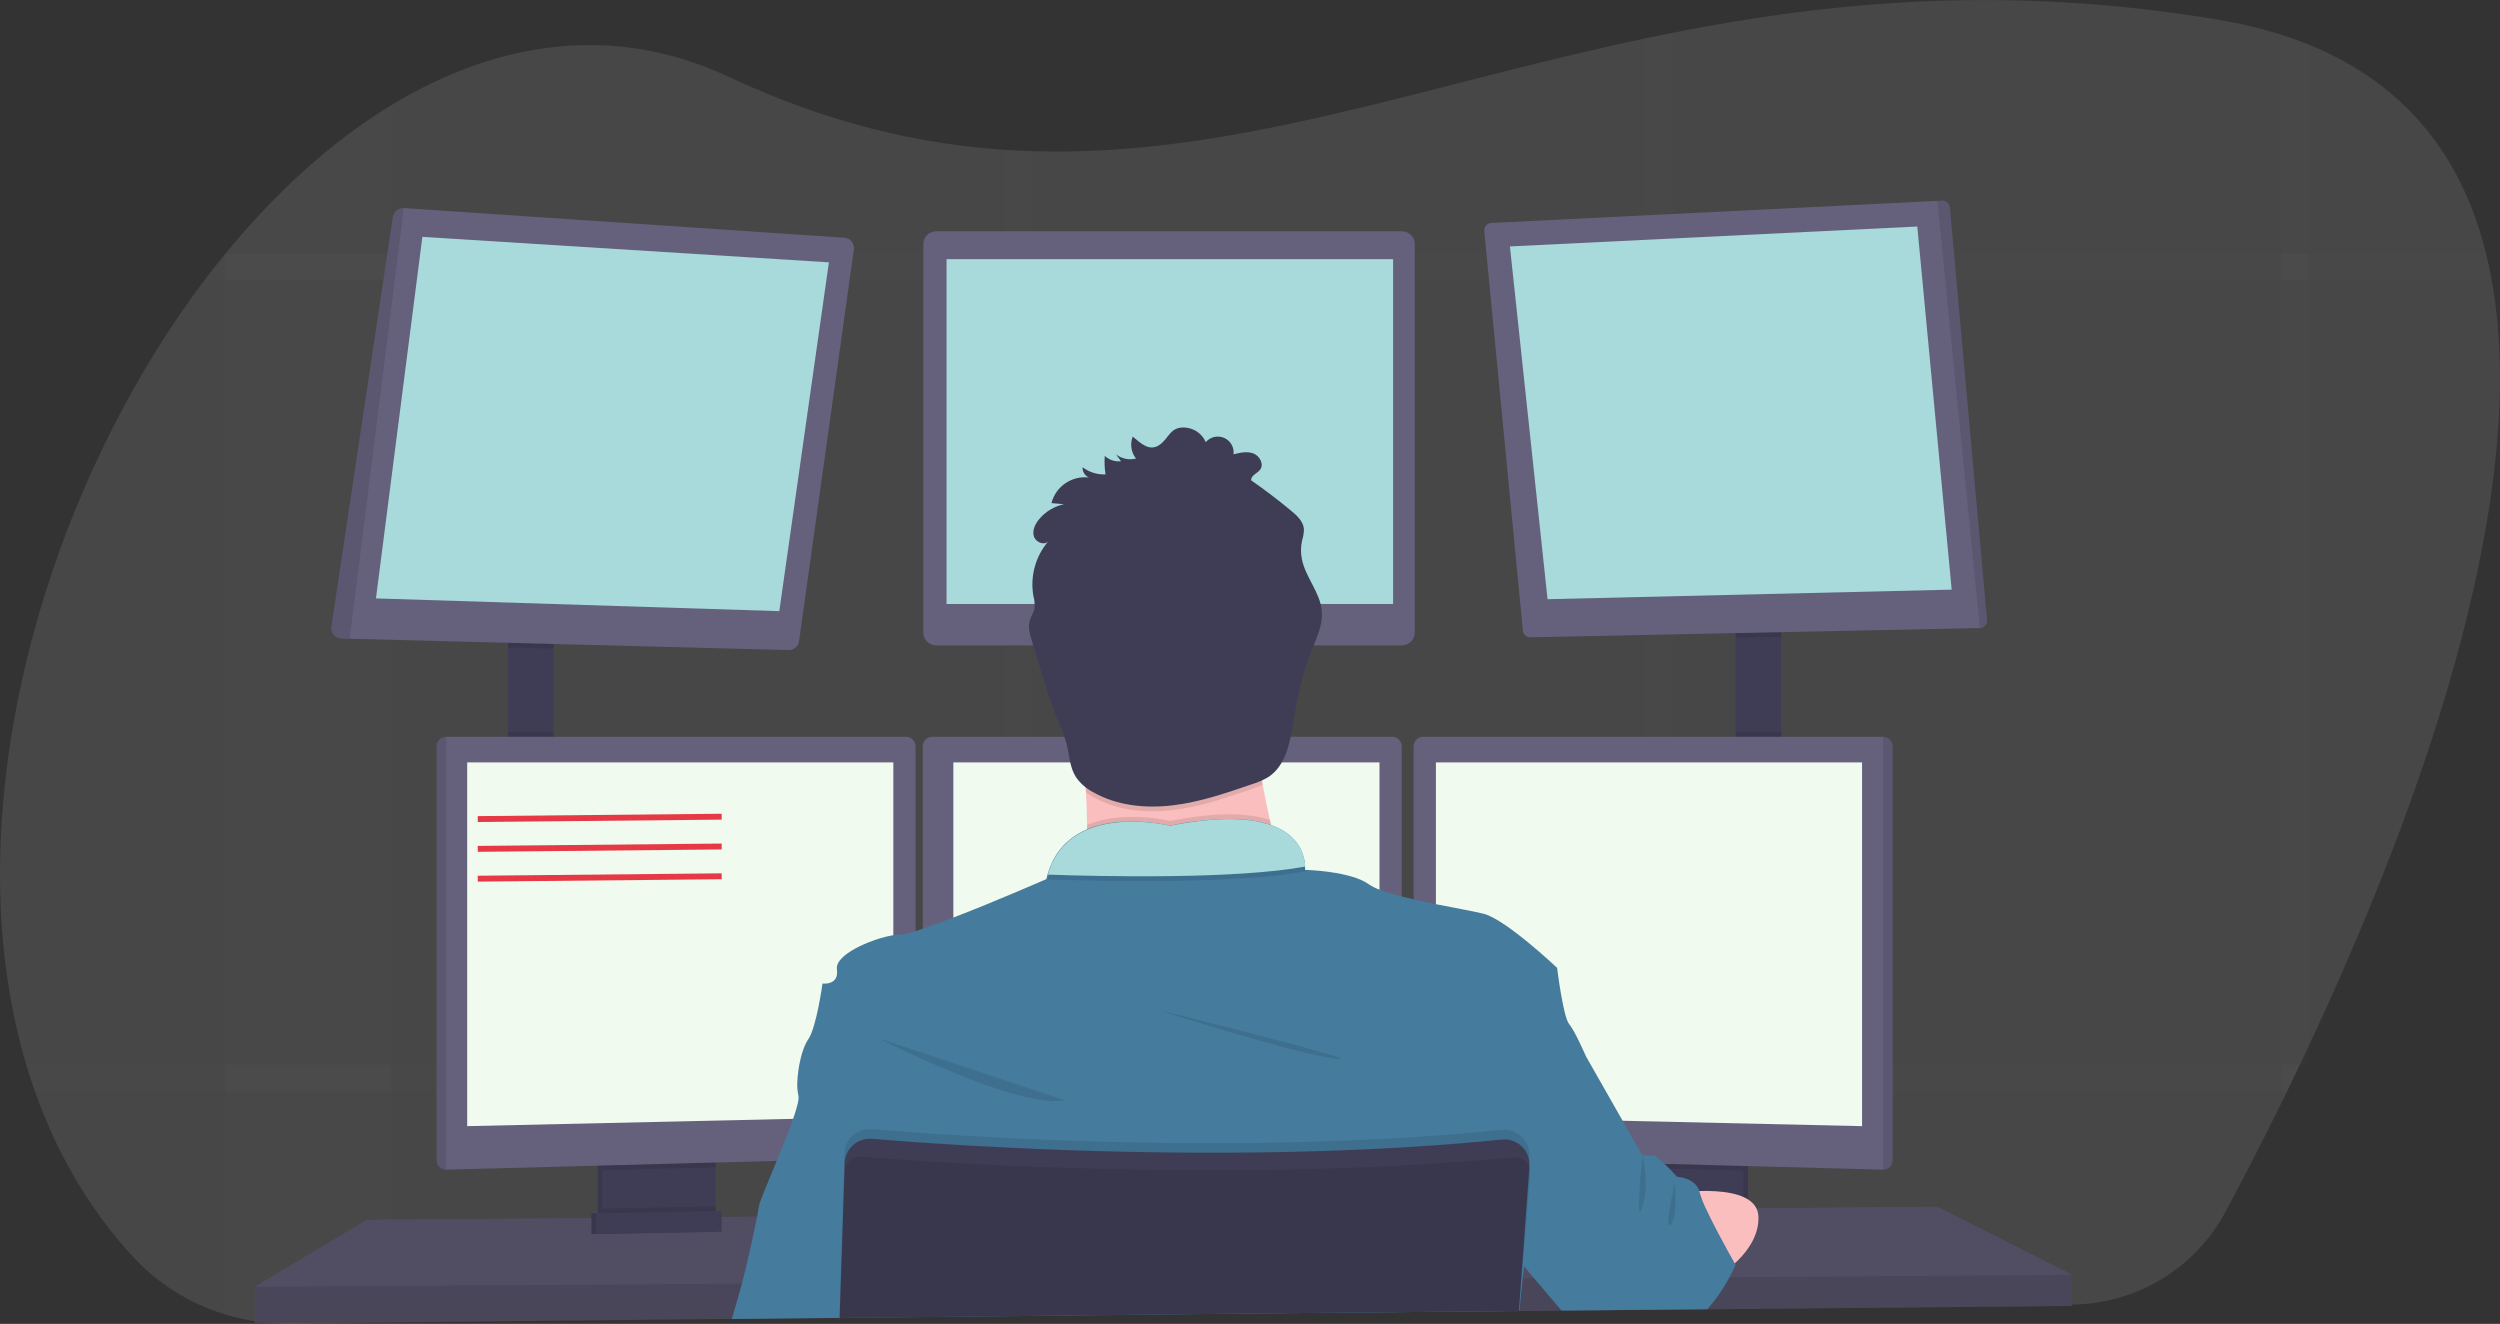 <svg width="846" height="448" viewBox="0 0 846 448" fill="none" xmlns="http://www.w3.org/2000/svg">
<rect x="0" y="0" width="846" height="448" fill="#333333" stroke="none"/>
<g clip-path="url(#clip0)">
<path opacity="0.1" d="M781.136 354.256C780.193 356.277 779.253 358.271 778.316 360.238C776.854 363.294 775.411 366.291 773.986 369.228C773.353 370.529 772.719 371.807 772.101 373.084C765.114 387.288 758.591 399.851 753.05 410.182C748.022 419.544 740.557 427.387 731.436 432.892C722.316 438.396 711.875 441.358 701.209 441.468L578.004 442.802H576.704L566.142 442.915L557.108 443.012L529.404 443.311H528.283L514.179 443.465H513.748L426.818 444.403L349.223 445.211L340.197 445.308L284.139 445.914H284.074L247.718 446.302H247.328L132.369 447.539L97.979 447.911C90.64 447.994 83.332 446.952 76.312 444.823C64.094 441.151 53.115 434.233 44.554 424.815C29.784 408.622 19.019 389.729 11.788 369.228C10.743 366.269 9.768 363.273 8.864 360.238C-16.167 276.042 14.348 167.415 69.268 94.722C71.57 91.683 73.909 88.718 76.287 85.829L76.344 85.765C93.234 65.134 112.172 47.899 132.345 35.643C168.092 13.889 207.698 7.761 246.654 26.023C279.614 41.48 310.389 48.748 340.221 50.72C343.236 50.914 346.25 51.06 349.248 51.148C417.679 53.291 481.812 28.755 557.124 12.918C560.122 12.288 563.128 11.665 566.158 11.075C619.884 0.437 679.484 -5.174 750.361 6.621C757.724 7.818 764.99 9.547 772.101 11.795C775.227 12.797 778.238 13.875 781.136 15.028C814.965 28.723 833.416 54.026 841.255 85.733C841.997 88.675 842.639 91.669 843.181 94.714C857.082 170.98 816.371 279.162 781.136 354.256Z" fill="white"/>
<g opacity="0.1">
<path opacity="0.1" d="M132.345 35.643V447.628L97.955 448C90.616 448.083 83.308 447.041 76.287 444.912V85.765H76.344C93.234 65.11 112.172 47.874 132.345 35.643Z" fill="#F8F1F1"/>
<path opacity="0.1" d="M843.222 94.722H69.268C71.57 91.683 73.909 88.718 76.287 85.83V85.765H841.296C842.038 88.691 842.68 91.677 843.222 94.722Z" fill="#F8F1F1"/>
<path opacity="0.1" d="M781.136 15.037V360.23H778.316C776.854 363.286 775.411 366.283 773.986 369.22C773.353 370.521 772.719 371.799 772.101 373.076V11.771C775.226 12.773 778.238 13.862 781.136 15.037Z" fill="#F8F1F1"/>
<path opacity="0.1" d="M566.158 11.051V442.947L557.124 443.044V12.894C560.122 12.264 563.128 11.641 566.158 11.051Z" fill="#F8F1F1"/>
<path opacity="0.1" d="M349.248 51.124V445.292L340.221 445.389V50.696C343.236 50.89 346.25 51.003 349.248 51.124Z" fill="#F8F1F1"/>
<path opacity="0.1" d="M778.316 360.238C776.854 363.294 775.411 366.291 773.986 369.228H11.788C10.743 366.269 9.768 363.273 8.864 360.238H778.316Z" fill="#F8F1F1"/>
</g>
<path d="M187.346 214.901H171.91V261.515H187.346V214.901Z" fill="#3F3D56"/>
<path d="M602.766 212.476H587.33V261.789H602.766V212.476Z" fill="#3F3D56"/>
<path d="M701.209 431.411V441.921L577.784 443.053L576.468 443.077L529.558 443.505L528.437 443.521L514.179 443.643H513.757L426.843 444.443L284.172 445.761H284.05L247.775 446.1L247.385 446.108L86.199 447.58V435.453L124.099 412.818L200.142 412.187L201.767 412.179L202.303 412.171L203.928 412.147L240.439 411.848L242.072 411.84L242.592 411.831L244.217 411.823L255.924 411.726L256.232 411.718L285.114 411.476H285.35L510.718 409.584L516.235 409.544H516.787L520.995 409.503L551.583 409.253L553.208 409.228L554.711 409.212H555.491L565.005 409.139L566.89 409.115L569.416 409.099L577.337 409.026L589.906 408.921L591.531 408.905L594.358 408.889H594.886L655.583 408.371L701.209 431.411Z" fill="#65617D"/>
<path opacity="0.2" d="M701.209 431.411V441.921L577.784 443.053L576.468 443.077L529.558 443.505L528.437 443.521L514.179 443.643H513.757L426.843 444.443L284.172 445.761H284.05L247.775 446.1L247.385 446.108L86.199 447.58V435.453L124.099 412.818L200.142 412.187L201.767 412.179L202.303 412.171L203.928 412.147L240.439 411.848L242.072 411.84L242.592 411.831L244.217 411.823L255.924 411.726L256.232 411.718L285.114 411.476H285.35L510.718 409.584L516.235 409.544H516.787L520.995 409.503L551.583 409.253L553.208 409.228L554.711 409.212H555.491L565.005 409.139L566.89 409.115L569.416 409.099L577.337 409.026L589.906 408.921L591.531 408.905L594.358 408.889H594.886L655.583 408.371L701.209 431.411Z" fill="black"/>
<path d="M240.561 390.999V410.797C240.561 411.734 240.294 412.653 239.791 413.446C239.287 414.239 238.568 414.873 237.717 415.275C237.083 415.581 236.39 415.747 235.686 415.76L207.332 416.359C206.575 416.377 205.824 416.219 205.139 415.898C204.272 415.503 203.539 414.868 203.024 414.07C202.51 413.272 202.237 412.343 202.238 411.395V390.999H240.561Z" fill="#3F3D56"/>
<path opacity="0.1" d="M240.561 390.999V410.797C240.561 411.734 240.294 412.653 239.791 413.446C239.287 414.239 238.568 414.873 237.717 415.275C237.083 415.581 236.39 415.747 235.686 415.76L207.332 416.359C206.575 416.377 205.824 416.219 205.139 415.898C204.272 415.503 203.539 414.868 203.024 414.07C202.51 413.272 202.237 412.343 202.238 411.395V390.999H240.561Z" fill="black"/>
<path d="M242.186 390.999V410.797C242.186 411.734 241.919 412.653 241.416 413.446C240.912 414.239 240.193 414.873 239.342 415.275C238.708 415.581 238.015 415.747 237.311 415.76L208.957 416.359C208.2 416.377 207.449 416.219 206.764 415.898C205.897 415.503 205.163 414.868 204.649 414.07C204.135 413.272 203.862 412.343 203.863 411.395V390.999H242.186Z" fill="#3F3D56"/>
<path d="M591.531 390.999H553.208V416.464H591.531V390.999Z" fill="#3F3D56"/>
<path opacity="0.1" d="M591.531 390.999H553.208V416.464H591.531V390.999Z" fill="black"/>
<path d="M589.906 390.999H551.583V416.464H589.906V390.999Z" fill="#3F3D56"/>
<path opacity="0.1" d="M187.346 214.893V219.525L171.91 219.129V214.893H187.346Z" fill="black"/>
<path d="M288.949 84.399L270.401 216.979C270.284 217.826 269.856 218.6 269.202 219.153C268.547 219.706 267.71 220 266.851 219.978L118.339 216.146L115.519 216.073C115.029 216.062 114.546 215.948 114.102 215.738C113.659 215.528 113.265 215.228 112.946 214.856C112.627 214.485 112.39 214.05 112.252 213.582C112.113 213.113 112.075 212.621 112.14 212.137L132.962 73.348C133.097 72.488 133.55 71.71 134.233 71.166C134.916 70.623 135.778 70.354 136.651 70.413L285.699 80.454C286.18 80.481 286.65 80.608 287.079 80.825C287.508 81.043 287.888 81.347 288.193 81.717C288.498 82.088 288.723 82.518 288.853 82.979C288.983 83.441 289.016 83.924 288.949 84.399Z" fill="#65617D"/>
<path d="M142.931 80.163L127.227 202.5L263.715 206.809L280.5 88.78L142.931 80.163Z" fill="#A8DADC"/>
<path d="M474.411 78.271H316.791C314.399 78.271 312.461 80.2 312.461 82.58V214.085C312.461 216.464 314.399 218.394 316.791 218.394H474.411C476.802 218.394 478.741 216.464 478.741 214.085V82.58C478.741 80.2 476.802 78.271 474.411 78.271Z" fill="#65617D"/>
<path d="M471.421 87.705H320.309V204.384H471.421V87.705Z" fill="#A8DADC"/>
<path opacity="0.1" d="M602.766 212.468V215.532L587.33 215.847V212.468H602.766Z" fill="black"/>
<path d="M672.416 209.881C672.438 210.216 672.392 210.552 672.28 210.869C672.168 211.185 671.993 211.476 671.766 211.724C671.538 211.972 671.262 212.171 670.955 212.31C670.648 212.449 670.316 212.525 669.979 212.533L517.892 215.661C517.26 215.674 516.647 215.449 516.175 215.031C515.703 214.612 515.408 214.032 515.349 213.406L502.277 78.174C502.245 77.838 502.281 77.5 502.384 77.179C502.487 76.858 502.655 76.561 502.877 76.306C503.099 76.051 503.37 75.844 503.675 75.697C503.979 75.55 504.311 75.466 504.649 75.45L655.583 67.98L657.207 67.899C657.853 67.865 658.487 68.082 658.975 68.504C659.463 68.927 659.767 69.521 659.823 70.162L672.416 209.881Z" fill="#65617D"/>
<path d="M510.962 83.396L648.807 76.654L660.449 199.533L523.693 202.767L510.962 83.396Z" fill="#A8DADC"/>
<path opacity="0.1" d="M672.416 209.881C672.438 210.216 672.392 210.552 672.28 210.869C672.168 211.185 671.993 211.476 671.766 211.724C671.538 211.972 671.262 212.171 670.955 212.31C670.648 212.449 670.316 212.525 669.979 212.533L655.583 67.98L657.207 67.899C657.853 67.865 658.487 68.082 658.975 68.504C659.463 68.927 659.768 69.521 659.823 70.162L672.416 209.881Z" fill="black"/>
<path opacity="0.1" d="M136.675 70.405L118.339 216.146L115.519 216.073C115.029 216.062 114.546 215.948 114.102 215.738C113.659 215.528 113.265 215.228 112.946 214.856C112.627 214.485 112.39 214.05 112.252 213.582C112.113 213.113 112.075 212.621 112.14 212.137L132.962 73.348C133.095 72.482 133.551 71.698 134.239 71.153C134.928 70.607 135.798 70.34 136.675 70.405Z" fill="black"/>
<path opacity="0.1" d="M187.346 247.707H171.91V261.515H187.346V247.707Z" fill="black"/>
<path opacity="0.1" d="M242.186 390.991V395.008L203.863 396.027V390.991H242.186Z" fill="black"/>
<path d="M309.82 252.517V388.492C309.811 389.322 309.48 390.117 308.898 390.711C308.316 391.306 307.526 391.655 306.692 391.686L150.99 395.809H150.95C150.102 395.798 149.292 395.458 148.692 394.862C148.092 394.265 147.751 393.459 147.74 392.615V252.517C147.751 251.673 148.092 250.867 148.692 250.271C149.292 249.674 150.102 249.334 150.95 249.324H306.611C307.459 249.334 308.269 249.674 308.869 250.271C309.468 250.867 309.81 251.673 309.82 252.517Z" fill="#65617D"/>
<path opacity="0.1" d="M150.99 249.324V395.809H150.95C150.102 395.798 149.292 395.458 148.692 394.862C148.092 394.265 147.751 393.459 147.74 392.615V252.517C147.751 251.673 148.092 250.867 148.692 250.271C149.292 249.674 150.102 249.334 150.95 249.324H150.99Z" fill="black"/>
<path d="M158.099 258.006H302.305V377.854L158.099 381.087V258.006Z" fill="#F1FAEE"/>
<path opacity="0.1" d="M602.766 247.707H587.33V261.789H602.766V247.707Z" fill="black"/>
<path opacity="0.1" d="M589.906 390.991V396.172L551.583 395.154V390.991H589.906Z" fill="black"/>
<path d="M640.479 252.517V392.615C640.469 393.466 640.122 394.278 639.513 394.876C638.905 395.474 638.085 395.809 637.23 395.809L481.495 391.686C480.661 391.655 479.872 391.306 479.289 390.711C478.707 390.117 478.377 389.322 478.367 388.492V252.517C478.378 251.673 478.719 250.867 479.319 250.271C479.918 249.674 480.728 249.334 481.576 249.324H637.238C638.091 249.326 638.91 249.662 639.516 250.259C640.123 250.857 640.469 251.668 640.479 252.517Z" fill="#65617D"/>
<path opacity="0.1" d="M640.479 252.517V392.615C640.469 393.466 640.122 394.278 639.513 394.876C638.905 395.474 638.085 395.809 637.23 395.809V249.324C638.085 249.324 638.905 249.659 639.513 250.256C640.122 250.854 640.469 251.666 640.479 252.517Z" fill="black"/>
<path d="M630.121 258.006H485.915V377.854L630.121 381.087V258.006Z" fill="#F1FAEE"/>
<path d="M474.338 252.517V388.492C474.328 389.322 473.997 390.117 473.415 390.711C472.833 391.306 472.043 391.655 471.21 391.686L315.507 395.809C314.653 395.809 313.832 395.474 313.224 394.876C312.615 394.278 312.268 393.466 312.258 392.615V252.517C312.268 251.673 312.61 250.867 313.209 250.271C313.809 249.674 314.619 249.334 315.467 249.324H471.128C471.976 249.334 472.786 249.674 473.386 250.271C473.986 250.867 474.327 251.673 474.338 252.517Z" fill="#65617D"/>
<path d="M322.616 258.006H466.823V377.854L322.616 381.087V258.006Z" fill="#F1FAEE"/>
<path opacity="0.1" d="M701.209 431.411V441.921L577.784 443.053L576.468 443.077L529.558 443.505L528.437 443.521L514.179 443.643H513.757L426.843 444.443L284.172 445.761H284.05L247.775 446.1L247.385 446.108L86.199 447.58V435.453L250.724 434.378H251.114L284.416 434.152H284.57L514.553 432.64H514.788L514.927 432.632H515.308L519.2 432.608H520.386L580.904 432.204L584.479 432.187L585.275 432.179L701.209 431.411Z" fill="black"/>
<path d="M395.865 261.515C418.896 261.515 437.567 242.936 437.567 220.019C437.567 197.101 418.896 178.523 395.865 178.523C372.833 178.523 354.163 197.101 354.163 220.019C354.163 242.936 372.833 261.515 395.865 261.515Z" fill="#FBBEBE"/>
<path d="M437.575 304.902C437.575 304.902 356.738 314.603 364.456 304.902C367.251 301.394 368.023 290.997 367.869 279.154C367.82 275.557 367.69 271.83 367.503 268.119C366.609 250.334 364.456 232.953 364.456 232.953C364.456 232.953 435.138 199.808 427.013 226.082C423.764 236.696 424.828 251.603 427.298 265.597C428.021 269.68 428.858 273.681 429.735 277.481C431.876 286.748 434.493 295.901 437.575 304.902Z" fill="#FBBEBE"/>
<path opacity="0.1" d="M437.575 304.902C437.575 304.902 356.738 314.603 364.456 304.902C367.251 301.394 368.023 290.997 367.869 279.154C380.193 273.916 395.873 277.82 395.873 277.82C412.382 274.546 422.968 275.185 429.735 277.481C431.876 286.748 434.493 295.901 437.575 304.902Z" fill="black"/>
<path d="M284.139 446.674V445.995L426.818 444.451L513.749 443.643H513.992L513.903 444.839L514.025 443.643H514.179V443.505L515.292 432.632L515.715 428.517L515.845 427.232L515.958 426.157L520.979 409.495L526 392.858L530.225 378.848L536.675 357.441C536.675 357.441 533.019 348.953 530.988 346.528C528.957 344.102 526.926 327.53 526.926 327.53C526.926 327.53 509.589 311.095 502.009 309.203C498.832 308.395 492.56 307.319 485.898 305.969C483.404 305.468 480.845 304.935 478.383 304.353C476.994 304.037 475.629 303.706 474.321 303.374C471.775 302.742 469.267 301.97 466.806 301.062C465.516 300.596 464.289 299.974 463.15 299.211C457.179 294.854 442.214 294.361 441.637 294.361C441.636 294.342 441.636 294.323 441.637 294.304V294.231C441.658 293.892 441.658 293.552 441.637 293.213C441.637 292.889 441.637 292.509 441.564 292.081C441.564 291.951 441.564 291.814 441.507 291.677C441.467 291.386 441.418 291.078 441.345 290.755C441.32 290.611 441.288 290.467 441.247 290.326C441.012 289.352 440.671 288.406 440.232 287.505C440.175 287.376 440.102 287.238 440.037 287.109C439.638 286.362 439.176 285.651 438.656 284.983C438.55 284.845 438.436 284.7 438.314 284.562C437.649 283.782 436.909 283.067 436.105 282.428C435.885 282.259 435.658 282.081 435.422 281.919C435.291 281.813 435.152 281.716 435.008 281.628L434.285 281.159L433.61 280.771C433.017 280.448 432.392 280.132 431.709 279.833C431.498 279.736 431.271 279.647 431.043 279.558C430.816 279.469 430.458 279.332 430.158 279.219H430.109L429.499 278.976C429.036 278.823 428.565 278.685 428.07 278.548L427.314 278.354L426.502 278.168L425.689 277.998C424.877 277.836 424.007 277.691 423.098 277.578L422.171 277.465L421.221 277.368L420.238 277.287L418.84 277.206L417.216 277.149C410.049 277.149 402.903 277.905 395.897 279.405C391.03 278.327 386.045 277.871 381.062 278.047H380.356L379.543 278.095H379.023L377.975 278.192C377.626 278.192 377.268 278.265 376.919 278.313C376.57 278.362 376.204 278.402 375.855 278.459L375.319 278.548C374.79 278.637 374.254 278.734 373.694 278.847C373.515 278.879 373.336 278.92 373.157 278.968C372.451 279.122 371.744 279.308 371.045 279.518C370.696 279.615 370.346 279.728 369.997 279.849C369.818 279.898 369.648 279.963 369.477 280.027L368.957 280.213L368.445 280.415L367.836 280.658C367.527 280.787 367.227 280.925 366.926 281.07C366.755 281.143 366.585 281.224 366.422 281.313C366.26 281.402 366.089 281.474 365.935 281.563C364.098 282.508 362.4 283.699 360.89 285.104L360.475 285.5L360.069 285.913C359.931 286.05 359.801 286.195 359.671 286.341C359.142 286.917 358.648 287.524 358.192 288.16C358.062 288.33 357.941 288.499 357.819 288.677C357.303 289.434 356.836 290.222 356.421 291.038C356.316 291.232 356.218 291.434 356.121 291.628C355.458 292.994 354.914 294.414 354.496 295.872C354.344 296.411 354.206 296.95 354.082 297.489C354.082 297.489 336.882 305.04 322.616 310.505C318.822 311.96 315.247 313.277 312.258 314.272C311.388 314.563 310.576 314.83 309.82 315.08C308.181 315.67 306.476 316.061 304.743 316.244C303.926 316.258 303.111 316.333 302.305 316.471C295.749 317.53 284.513 322.13 283.286 326.746C283.187 327.114 283.159 327.498 283.205 327.877C283.205 327.877 283.205 327.934 283.205 327.966C284.018 333.625 278.331 332.817 278.331 332.817C278.331 332.817 276.299 347.773 273.456 351.815C271.401 354.725 269.995 361.217 269.816 366.116C269.714 367.642 269.835 369.175 270.174 370.667C270.174 370.707 270.174 370.748 270.174 370.78C270.499 371.863 269.719 374.822 268.395 378.614C266.957 382.777 264.86 387.951 262.846 392.834C259.807 400.206 256.947 406.9 256.769 408.371C256.696 409.026 256.484 410.198 256.192 411.71C255.006 417.87 252.373 429.6 251.074 434.346C250.107 437.887 248.701 442.737 247.734 446.068C247.734 446.165 247.678 446.262 247.653 446.351L284.074 445.995V446.674H284.188H284.139Z" fill="#457B9D"/>
<path opacity="0.1" d="M297.431 351.386C297.431 351.386 343.739 375.234 360.394 372.405L297.431 351.386Z" fill="black"/>
<path opacity="0.1" d="M391.673 341.685C391.673 341.685 436.763 356.237 451.793 358.258C466.823 360.279 391.673 341.685 391.673 341.685Z" fill="black"/>
<path opacity="0.1" d="M441.686 294.862C418.125 299.179 373.767 298.249 354.593 297.594C361.621 272.533 395.889 281.054 395.889 281.054C438.306 272.63 441.556 290.108 441.686 294.862Z" fill="black"/>
<path d="M441.686 293.245C418.125 297.562 373.767 296.632 354.593 295.977C361.621 270.916 395.889 279.437 395.889 279.437C438.306 271.013 441.556 288.491 441.686 293.245Z" fill="#A8DADC"/>
<path d="M566.751 403.731C566.751 403.731 594.504 399.487 595.048 411.613C595.593 423.739 580.896 432.212 580.896 432.212L566.751 403.731Z" fill="#FBBEBE"/>
<path opacity="0.1" d="M427.298 265.597C426.104 266.128 424.884 266.597 423.642 267.004C414.884 270.011 406.053 273.043 396.832 274.142C387.611 275.241 377.935 274.271 369.891 269.696C369.047 269.221 368.233 268.695 367.454 268.119C366.56 250.334 364.408 232.953 364.408 232.953C364.408 232.953 435.089 199.808 426.965 226.082C423.731 236.696 424.828 251.603 427.298 265.597Z" fill="black"/>
<path d="M384.426 155.159C383.266 155.464 382.051 155.495 380.878 155.249C379.704 155.004 378.604 154.488 377.666 153.745L379.356 156.081C378.36 156.195 377.351 156.092 376.4 155.778C375.449 155.463 374.578 154.946 373.848 154.262C373.695 156.353 373.782 158.455 374.108 160.527C371.312 160.661 368.559 159.802 366.341 158.102C366.298 158.831 366.48 159.556 366.864 160.179C367.247 160.802 367.813 161.293 368.486 161.586C365.677 161.252 362.842 161.947 360.51 163.54C358.178 165.133 356.508 167.516 355.812 170.244L360.053 170.632C356.72 171.341 353.729 173.157 351.571 175.782C350.271 177.399 349.28 179.468 349.849 181.441C350.418 183.413 353.164 184.675 354.658 183.268C352.532 185.793 350.987 188.751 350.13 191.934C349.274 195.117 349.128 198.447 349.703 201.692C350.088 203.074 350.215 204.516 350.076 205.944C349.808 207.278 348.963 208.434 348.541 209.736C347.728 212.096 348.5 214.659 349.223 217.011L353.034 229.477C354.415 233.98 355.788 238.491 357.591 242.848C358.868 245.603 359.954 248.442 360.841 251.345C361.865 255.257 361.905 259.542 364.091 262.962C365.589 265.114 367.591 266.87 369.924 268.079C377.959 272.655 387.667 273.625 396.864 272.525C406.061 271.426 414.884 268.394 423.634 265.387C425.578 264.804 427.443 263.99 429.191 262.962C435.243 259.017 436.592 250.949 437.721 243.843C438.981 235.92 440.662 228.014 443.644 220.56C445.415 216.122 447.706 211.619 447.316 206.866C446.821 200.552 441.8 195.435 440.557 189.226C440.141 187.151 440.16 185.012 440.614 182.945C440.999 181.713 441.215 180.435 441.255 179.145C441.117 176.542 438.972 174.537 436.958 172.864C432.587 169.231 428.075 165.798 423.423 162.564C423.187 160.948 425.397 160.252 426.396 158.975C427.81 157.172 426.347 154.31 424.202 153.47C422.058 152.629 419.653 153.179 417.419 153.736C417.564 152.599 417.337 151.444 416.77 150.445C416.204 149.446 415.328 148.656 414.274 148.192C413.22 147.728 412.043 147.615 410.919 147.869C409.795 148.124 408.783 148.733 408.035 149.606C407.442 148.252 406.494 147.081 405.291 146.217C404.087 145.352 402.673 144.825 401.194 144.69C395.808 144.27 395.702 148.369 392.258 150.624C388.813 152.88 385.969 149.905 383.321 147.738C382.834 148.963 382.68 150.293 382.874 151.596C383.068 152.899 383.603 154.128 384.426 155.159Z" fill="#3F3D56"/>
<path d="M587.33 427.984C587.33 427.984 586.607 429.697 585.275 432.179C583.259 435.998 580.806 439.57 577.963 442.826L577.744 443.061H576.427L529.518 443.489H528.397L528.258 443.327L519.159 432.583L515.731 428.533L515.593 428.364L515.3 428.024L515.138 427.83L514.927 427.579L508.256 419.705L510.694 409.6L514.845 392.575L514.951 392.163L515.763 388.929L516.34 386.504L518.274 378.597L524.903 351.394L536.683 357.457L549.105 379.285L555.776 391.007H559.431C560.122 391.007 561.706 392.332 563.299 393.86C563.867 394.402 564.436 394.976 564.923 395.477C566.37 396.965 567.515 398.242 567.515 398.242C567.515 398.242 573.438 398.371 575.03 403.012C575.112 403.236 575.18 403.466 575.233 403.699C575.762 405.523 576.45 407.297 577.289 409.002C578.337 411.274 579.653 413.853 580.985 416.431C583.463 421.161 585.982 425.663 586.908 427.296L587.022 427.499L587.33 427.984Z" fill="#457B9D"/>
<path opacity="0.1" d="M517.543 391.484L517.461 392.64V392.721L517.323 394.58L516.243 409.544L514.935 427.571L514.561 432.648L513.749 443.513V443.651L426.818 444.459L284.164 445.995V446.674H284.05V445.995V445.769L284.416 434.16L285.114 411.476L285.716 392.244L285.772 390.328C285.808 389.171 286.08 388.034 286.572 386.986C287.064 385.938 287.766 385 288.634 384.231C289.502 383.461 290.519 382.876 291.622 382.511C292.725 382.145 293.892 382.008 295.05 382.106C298.885 382.429 303.865 382.825 309.82 383.246L312.258 383.424C346.648 385.8 410.204 388.872 474.337 385.041C475.686 384.968 477.043 384.887 478.4 384.79C488.344 384.167 498.28 383.367 508.118 382.365C509.362 382.235 510.619 382.378 511.801 382.784C512.983 383.19 514.062 383.849 514.96 384.715C515.859 385.58 516.556 386.631 517.002 387.794C517.448 388.956 517.632 390.202 517.543 391.443V391.484Z" fill="black"/>
<path d="M284.139 446.674V445.995L426.818 444.451L513.749 443.643H513.992V443.505L514.805 432.64L515.154 427.79L516.486 409.511L517.534 395.041V394.685C517.583 394.018 517.553 393.348 517.445 392.688C517.45 392.661 517.45 392.634 517.445 392.607C517.222 391.243 516.664 389.955 515.82 388.856C514.926 387.715 513.754 386.819 512.415 386.253C511.076 385.687 509.614 385.47 508.167 385.623C498.329 386.625 488.393 387.425 478.448 388.048C477.092 388.145 475.735 388.226 474.386 388.298C410.253 392.09 346.697 389.018 312.306 386.682L309.869 386.504C303.914 386.083 298.934 385.695 295.099 385.364C292.99 385.187 290.889 385.794 289.203 387.067C287.516 388.34 286.364 390.19 285.967 392.26C285.885 392.697 285.836 393.141 285.821 393.586L285.269 411.5L284.513 434.192L284.156 445.801V446.028V446.707L284.139 446.674Z" fill="#3F3D56"/>
<path opacity="0.1" d="M517.786 397.151L516.787 409.544L515.3 428.016L514.926 432.64L514.114 442.996L514.065 443.513V443.651L513.943 444.847L514.033 443.651H513.797L426.867 444.459L284.164 445.995V445.769L284.562 434.16L285.374 411.476L285.894 396.399C285.92 395.541 286.161 394.703 286.595 393.962C287.029 393.221 287.643 392.599 288.38 392.155C289.3 391.594 290.376 391.339 291.451 391.427C293.157 391.564 295.253 391.726 297.699 391.904C301.672 392.195 306.571 392.535 312.274 392.89C322.835 393.553 336.086 394.265 351.271 394.847C393.517 396.463 450.55 397.005 504.722 392.284C507.16 392.074 509.678 391.839 512.14 391.605C513.114 391.508 514.096 391.693 514.967 392.138C515.214 392.261 515.448 392.407 515.666 392.575C516.373 393.085 516.933 393.771 517.291 394.564C517.374 394.721 517.442 394.887 517.494 395.057C517.738 395.727 517.837 396.44 517.786 397.151Z" fill="black"/>
<path opacity="0.1" d="M242.186 408.218V410.797C242.186 411.734 241.919 412.653 241.416 413.446C240.912 414.239 240.193 414.873 239.342 415.275L206.764 415.898C205.897 415.503 205.163 414.868 204.649 414.07C204.135 413.272 203.862 412.343 203.863 411.395V408.97L242.186 408.218Z" fill="black"/>
<path d="M242.592 416.795L200.142 417.604V410.595L242.592 409.786V416.795Z" fill="#3F3D56"/>
<path opacity="0.1" d="M242.592 416.795L200.142 417.604V410.595L242.592 409.786V416.795Z" fill="black"/>
<path d="M244.217 416.795L201.767 417.604V410.595L244.217 409.786V416.795Z" fill="#3F3D56"/>
<g opacity="0.1">
<path opacity="0.1" d="M384.759 152.508C383.965 151.481 383.438 150.276 383.223 148.999C383.028 150.248 383.145 151.525 383.565 152.718C383.968 152.681 384.367 152.611 384.759 152.508Z" fill="black"/>
<path opacity="0.1" d="M374.441 157.876C374.288 156.885 374.188 155.886 374.141 154.884C374.141 155.879 374.141 156.881 374.141 157.884L374.441 157.876Z" fill="black"/>
<path opacity="0.1" d="M440.654 184.852C440.699 184.132 440.797 183.416 440.947 182.71C441.331 181.481 441.549 180.206 441.597 178.919C441.578 178.63 441.535 178.343 441.467 178.062C441.328 178.806 441.109 179.549 440.947 180.285C440.622 181.785 440.524 183.324 440.654 184.852Z" fill="black"/>
<path opacity="0.1" d="M423.756 159.872L424.641 160.511C425.388 159.974 426.086 159.373 426.729 158.716C427.035 158.296 427.224 157.802 427.278 157.286C427.333 156.77 427.25 156.248 427.038 155.774C426.957 155.958 426.853 156.132 426.729 156.291C425.73 157.568 423.52 158.272 423.756 159.872Z" fill="black"/>
<path opacity="0.1" d="M356.998 167.649C356.702 168.239 356.465 168.856 356.291 169.493C357.562 168.787 358.931 168.272 360.354 167.965L356.998 167.649Z" fill="black"/>
<path opacity="0.1" d="M368.202 158.854C367.668 158.561 367.157 158.229 366.674 157.859C366.654 158.179 366.678 158.5 366.747 158.813C367.232 158.79 367.719 158.804 368.202 158.854Z" fill="black"/>
<path opacity="0.1" d="M447.633 206.486C447.3 210.406 445.464 214.182 443.977 217.901C440.995 225.354 439.314 233.26 438.054 241.191C436.925 248.297 435.617 256.365 429.524 260.302C427.783 261.337 425.919 262.152 423.975 262.727C415.217 265.743 406.386 268.766 397.165 269.866C387.944 270.965 378.268 270.003 370.225 265.427C367.893 264.216 365.891 262.46 364.391 260.31C362.222 256.89 362.182 252.606 361.142 248.693C360.255 245.788 359.169 242.946 357.892 240.189C356.096 235.839 354.715 231.296 353.342 226.825C352.069 222.67 350.799 218.512 349.532 214.352C349.115 213.1 348.805 211.815 348.606 210.512C348.289 212.581 348.906 214.748 349.532 216.777C350.799 220.943 352.069 225.101 353.342 229.251C354.715 233.754 356.096 238.264 357.892 242.614C359.169 245.371 360.255 248.213 361.142 251.118C362.165 255.031 362.206 259.316 364.391 262.735C365.891 264.886 367.893 266.642 370.225 267.853C378.268 272.428 387.968 273.39 397.165 272.291C406.361 271.191 415.184 268.168 423.975 265.152C425.919 264.577 427.783 263.762 429.524 262.727C435.576 258.79 436.925 250.722 438.054 243.616C439.314 235.686 440.995 227.779 443.977 220.326C445.748 215.896 448.039 211.393 447.649 206.631C447.649 206.583 447.633 206.534 447.633 206.486Z" fill="black"/>
<path opacity="0.1" d="M350.393 203.357C350.393 203.357 350.393 203.301 350.393 203.268C350.54 201.843 350.413 200.402 350.019 199.024C349.857 198.137 349.752 197.24 349.703 196.34C349.609 198.05 349.715 199.764 350.019 201.449C350.149 202.08 350.296 202.718 350.393 203.357Z" fill="black"/>
<path opacity="0.1" d="M352.871 183.583C353.496 182.539 354.205 181.546 354.991 180.616C353.505 182.031 350.759 180.77 350.182 178.805C349.969 179.6 349.969 180.436 350.182 181.231C350.382 181.824 350.736 182.354 351.208 182.767C351.681 183.18 352.254 183.462 352.871 183.583Z" fill="black"/>
</g>
<path opacity="0.1" d="M555.784 390.999C555.784 390.999 558.359 400.295 555.784 408.38C553.208 416.464 555.784 390.999 555.784 390.999Z" fill="black"/>
<path opacity="0.1" d="M566.751 400.481C566.751 400.481 567.832 412.284 565.395 414.378C562.957 416.472 566.751 400.481 566.751 400.481Z" fill="black"/>
<path d="M161.666 277.174L244.217 276.365" stroke="#E63946" stroke-width="2" stroke-miterlimit="10"/>
<path d="M161.666 287.255L244.217 286.454" stroke="#E63946" stroke-width="2" stroke-miterlimit="10"/>
<path d="M161.666 297.344L244.217 296.535" stroke="#E63946" stroke-width="2" stroke-miterlimit="10"/>
</g>
<defs>
<clipPath id="clip0">
<rect width="846" height="448" fill="white"/>
</clipPath>
</defs>
</svg>
